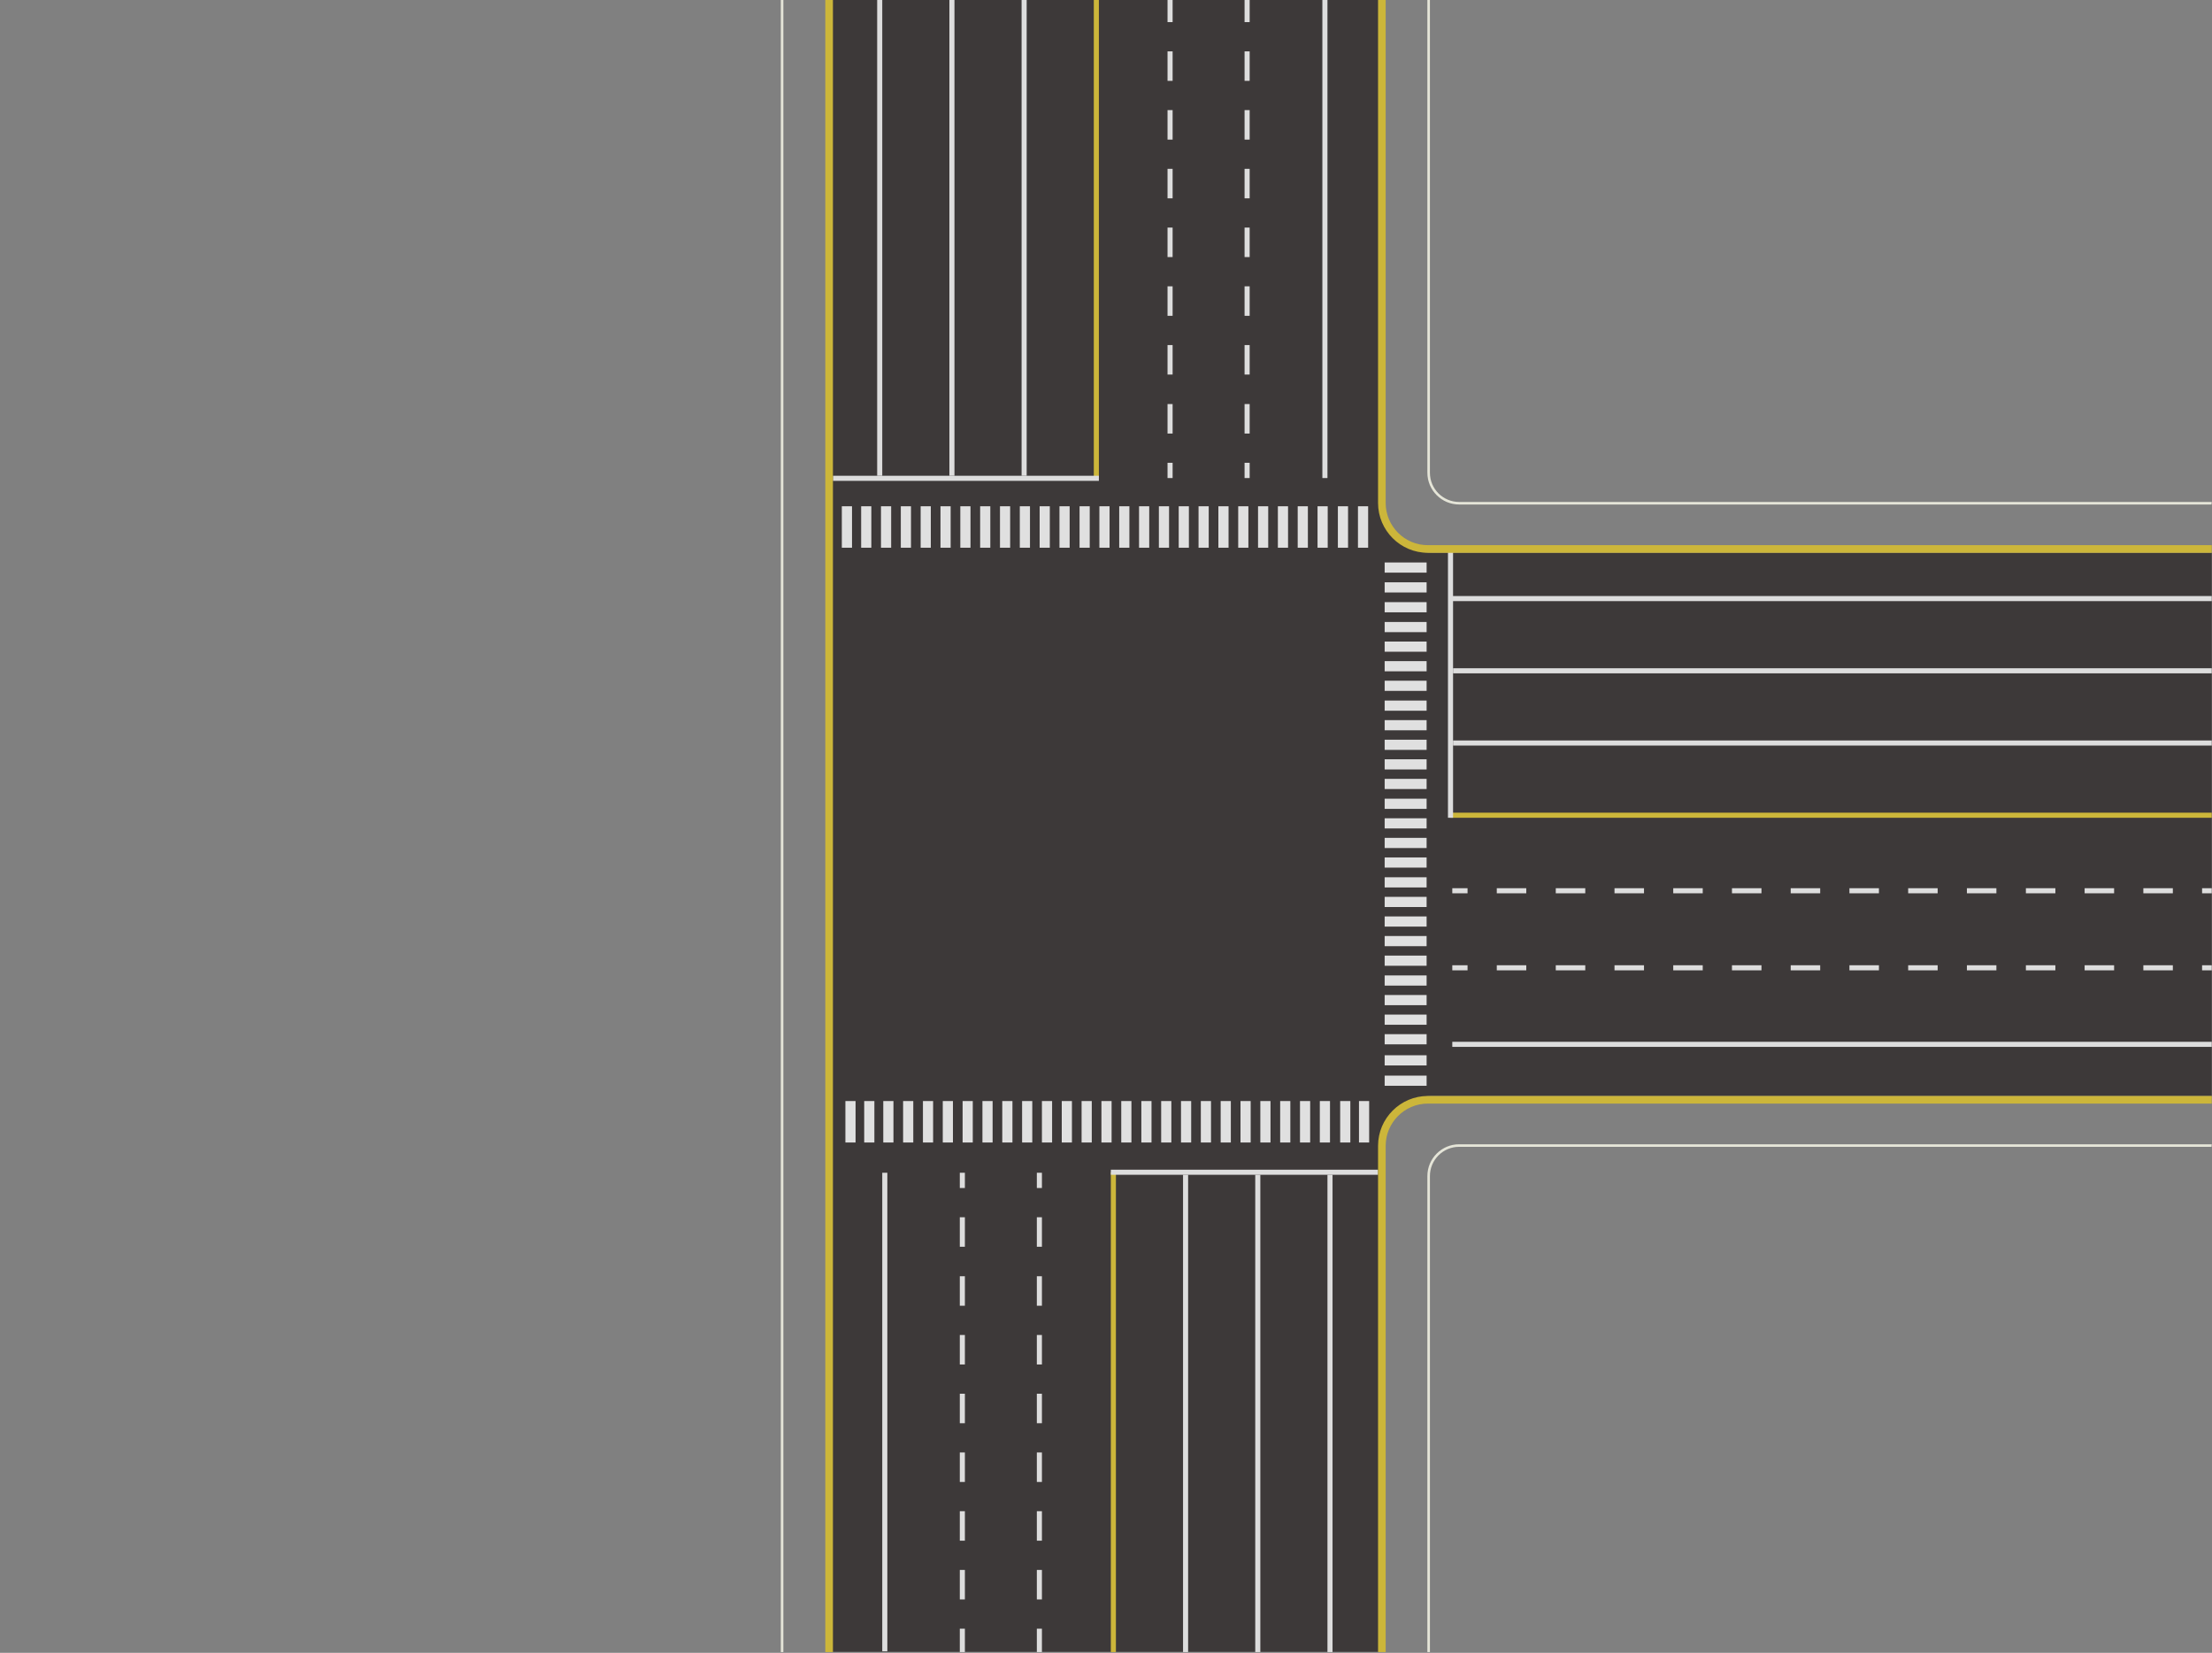 <?xml version="1.0" encoding="utf-8"?>
<!-- Generator: Adobe Illustrator 23.0.0, SVG Export Plug-In . SVG Version: 6.00 Build 0)  -->
<svg version="1.1" id="图层_1" xmlns="http://www.w3.org/2000/svg" xmlns:xlink="http://www.w3.org/1999/xlink" x="0px" y="0px"
	 viewBox="0 0 870 650" style="enable-background:new 0 0 870 650;" xml:space="preserve">
<rect x="0" y="0" width="870" height="650" fill="#808080" stroke="none"/>
<style type="text/css">
	.st0{fill:#3D3939;}
	.st1{opacity:0.9;}
	.st2{fill:#F2F2F2;}
	.st3{fill:#DDDDDD;}
	.st4{fill:#CCB63A;}
	.st5{fill:#E5E5D8;}
</style>
<path class="st0" d="M326.8,451.9v197.7l0,0h18h179.6h18l0,0V452c0-11.6,9.4-21,21-21h306.5l0,0v-18V235.4v-18l0,0H563.5
	c-11.4,0-21-9.6-21-21V-0.3l0,0h-18H344.9h-18l0,0v196.7"/>
<g id="人行道">
	<g class="st1">
		<g>
			<rect x="346.5" y="199.1" class="st2" width="4" height="16.3"/>
		</g>
		<g>
			<rect x="338.7" y="199.1" class="st2" width="4" height="16.3"/>
		</g>
		<g>
			<rect x="331.1" y="199.1" class="st2" width="4" height="16.3"/>
		</g>
		<g>
			<rect x="354.3" y="199.1" class="st2" width="4" height="16.3"/>
		</g>
		<g>
			<rect x="362.1" y="199.1" class="st2" width="4" height="16.3"/>
		</g>
		<g>
			<rect x="369.9" y="199.1" class="st2" width="4" height="16.3"/>
		</g>
		<g>
			<rect x="377.7" y="199.1" class="st2" width="4" height="16.3"/>
		</g>
		<g>
			<rect x="385.5" y="199.1" class="st2" width="4" height="16.3"/>
		</g>
		<g>
			<rect x="393.3" y="199.1" class="st2" width="4" height="16.3"/>
		</g>
		<g>
			<rect x="401.1" y="199.1" class="st2" width="4" height="16.3"/>
		</g>
		<g>
			<rect x="408.9" y="199.1" class="st2" width="4" height="16.3"/>
		</g>
		<g>
			<rect x="416.7" y="199.1" class="st2" width="4" height="16.3"/>
		</g>
		<g>
			<rect x="424.6" y="199.1" class="st2" width="4" height="16.3"/>
		</g>
		<g>
			<rect x="432.4" y="199.1" class="st2" width="4" height="16.3"/>
		</g>
		<g>
			<rect x="440.2" y="199.1" class="st2" width="4" height="16.3"/>
		</g>
		<g>
			<rect x="448" y="199.1" class="st2" width="4" height="16.3"/>
		</g>
		<g>
			<rect x="455.8" y="199.1" class="st2" width="4" height="16.3"/>
		</g>
		<g>
			<rect x="463.6" y="199.1" class="st2" width="4" height="16.3"/>
		</g>
		<g>
			<rect x="471.4" y="199.1" class="st2" width="4" height="16.3"/>
		</g>
		<g>
			<rect x="479.2" y="199.1" class="st2" width="4" height="16.3"/>
		</g>
		<g>
			<rect x="487" y="199.1" class="st2" width="4" height="16.3"/>
		</g>
		<g>
			<rect x="494.8" y="199.1" class="st2" width="4" height="16.3"/>
		</g>
		<g>
			<rect x="502.6" y="199.1" class="st2" width="4" height="16.3"/>
		</g>
		<g>
			<rect x="510.4" y="199.1" class="st2" width="4" height="16.3"/>
		</g>
		<g>
			<rect x="518.2" y="199.1" class="st2" width="4" height="16.3"/>
			<rect x="526.2" y="199.1" class="st2" width="4" height="16.3"/>
			<rect x="534.1" y="199.1" class="st2" width="4" height="16.3"/>
		</g>
	</g>
	<g class="st1">
		<rect x="544.6" y="236.8" class="st2" width="16.5" height="4"/>
		<rect x="544.6" y="229" class="st2" width="16.5" height="4"/>
		<rect x="544.6" y="221.2" class="st2" width="16.5" height="4"/>
		<rect x="544.6" y="244.6" class="st2" width="16.5" height="4"/>
		<rect x="544.6" y="252.3" class="st2" width="16.5" height="4"/>
		<rect x="544.6" y="260" class="st2" width="16.5" height="4"/>
		<rect x="544.6" y="267.7" class="st2" width="16.5" height="4"/>
		<rect x="544.6" y="275.5" class="st2" width="16.5" height="4"/>
		<rect x="544.6" y="283.2" class="st2" width="16.5" height="4"/>
		<rect x="544.6" y="290.9" class="st2" width="16.5" height="4"/>
		<rect x="544.6" y="298.6" class="st2" width="16.5" height="4"/>
		<rect x="544.6" y="306.3" class="st2" width="16.5" height="4"/>
		<rect x="544.6" y="314.1" class="st2" width="16.5" height="4"/>
		<rect x="544.6" y="321.8" class="st2" width="16.5" height="4"/>
		<rect x="544.6" y="329.5" class="st2" width="16.5" height="4"/>
		<rect x="544.6" y="337.2" class="st2" width="16.5" height="4"/>
		<rect x="544.6" y="345" class="st2" width="16.5" height="4"/>
		<rect x="544.6" y="352.7" class="st2" width="16.5" height="4"/>
		<rect x="544.6" y="360.4" class="st2" width="16.5" height="4"/>
		<rect x="544.6" y="368.1" class="st2" width="16.5" height="4"/>
		<rect x="544.6" y="375.8" class="st2" width="16.5" height="4"/>
		<rect x="544.6" y="383.6" class="st2" width="16.5" height="4"/>
		<rect x="544.6" y="391.3" class="st2" width="16.5" height="4"/>
		<rect x="544.6" y="399" class="st2" width="16.5" height="4"/>
		<rect x="544.6" y="406.7" class="st2" width="16.5" height="4"/>
		<rect x="544.6" y="415" class="st2" width="16.5" height="4"/>
		<rect x="544.6" y="423" class="st2" width="16.5" height="4"/>
	</g>
	<g class="st1">
		<g>
			<rect x="519.1" y="433" class="st2" width="4" height="16.3"/>
		</g>
		<g>
			<rect x="527.1" y="433" class="st2" width="4" height="16.3"/>
		</g>
		<g>
			<rect x="534.5" y="433" class="st2" width="4" height="16.3"/>
		</g>
		<g>
			<rect x="511.3" y="433" class="st2" width="4" height="16.3"/>
		</g>
		<g>
			<rect x="503.5" y="433" class="st2" width="4" height="16.3"/>
		</g>
		<g>
			<rect x="495.7" y="433" class="st2" width="4" height="16.3"/>
		</g>
		<g>
			<rect x="487.9" y="433" class="st2" width="4" height="16.3"/>
		</g>
		<g>
			<rect x="480.1" y="433" class="st2" width="4" height="16.3"/>
		</g>
		<g>
			<rect x="472.3" y="433" class="st2" width="4" height="16.3"/>
		</g>
		<g>
			<rect x="464.5" y="433" class="st2" width="4" height="16.3"/>
		</g>
		<g>
			<rect x="456.7" y="433" class="st2" width="4" height="16.3"/>
		</g>
		<g>
			<rect x="448.9" y="433" class="st2" width="4" height="16.3"/>
		</g>
		<g>
			<rect x="441" y="433" class="st2" width="4" height="16.3"/>
		</g>
		<g>
			<rect x="433.2" y="433" class="st2" width="4" height="16.3"/>
		</g>
		<g>
			<rect x="425.4" y="433" class="st2" width="4" height="16.3"/>
		</g>
		<g>
			<rect x="417.6" y="433" class="st2" width="4" height="16.3"/>
		</g>
		<g>
			<rect x="409.8" y="433" class="st2" width="4" height="16.3"/>
		</g>
		<g>
			<rect x="402" y="433" class="st2" width="4" height="16.3"/>
		</g>
		<g>
			<rect x="394.2" y="433" class="st2" width="4" height="16.3"/>
		</g>
		<g>
			<rect x="386.4" y="433" class="st2" width="4" height="16.3"/>
		</g>
		<g>
			<rect x="378.6" y="433" class="st2" width="4" height="16.3"/>
		</g>
		<g>
			<rect x="370.8" y="433" class="st2" width="4" height="16.3"/>
		</g>
		<g>
			<rect x="363" y="433" class="st2" width="4" height="16.3"/>
		</g>
		<g>
			<rect x="355.2" y="433" class="st2" width="4" height="16.3"/>
		</g>
		<g>
			<rect x="347.4" y="433" class="st2" width="4" height="16.3"/>
		</g>
		<g>
			<rect x="339.9" y="433" class="st2" width="4" height="16.3"/>
		</g>
		<g>
			<rect x="332.5" y="433" class="st2" width="4" height="16.3"/>
		</g>
	</g>
</g>
<g>
	<rect x="750.5" y="379.6" class="st3" width="11.6" height="2"/>
	<rect x="727.4" y="379.6" class="st3" width="11.6" height="2"/>
	<rect x="611.9" y="379.6" class="st3" width="11.6" height="2"/>
	<rect x="635" y="379.6" class="st3" width="11.6" height="2"/>
	<rect x="773.6" y="379.6" class="st3" width="11.6" height="2"/>
	<rect x="681.2" y="379.6" class="st3" width="11.6" height="2"/>
	<rect x="658.1" y="379.6" class="st3" width="11.6" height="2"/>
	<rect x="704.3" y="379.6" class="st3" width="11.6" height="2"/>
	<rect x="843" y="379.6" class="st3" width="11.6" height="2"/>
	<rect x="866.1" y="379.6" class="st3" width="3.8" height="2"/>
	<rect x="819.9" y="379.6" class="st3" width="11.6" height="2"/>
	<rect x="588.7" y="379.6" class="st3" width="11.6" height="2"/>
	<rect x="796.8" y="379.6" class="st3" width="11.6" height="2"/>
	<rect x="571.2" y="379.6" class="st3" width="6" height="2"/>
	<rect x="658.1" y="349.3" class="st3" width="11.6" height="2"/>
	<rect x="635" y="349.3" class="st3" width="11.6" height="2"/>
	<rect x="588.7" y="349.3" class="st3" width="11.6" height="2"/>
	<rect x="611.9" y="349.3" class="st3" width="11.6" height="2"/>
	<rect x="704.3" y="349.3" class="st3" width="11.6" height="2"/>
	<rect x="796.8" y="349.3" class="st3" width="11.6" height="2"/>
	<rect x="843" y="349.3" class="st3" width="11.6" height="2"/>
	<rect x="819.9" y="349.3" class="st3" width="11.6" height="2"/>
	<rect x="681.2" y="349.3" class="st3" width="11.6" height="2"/>
	<rect x="866.1" y="349.3" class="st3" width="3.8" height="2"/>
	<rect x="727.4" y="349.3" class="st3" width="11.6" height="2"/>
	<rect x="750.5" y="349.3" class="st3" width="11.6" height="2"/>
	<rect x="773.6" y="349.3" class="st3" width="11.6" height="2"/>
	<rect x="571.2" y="349.3" class="st3" width="6" height="2"/>
</g>
<g>
	<g>
		<rect x="570.5" y="319.6" class="st4" width="299.4" height="2"/>
	</g>
	<rect x="571.5" y="291.2" class="st3" width="298.4" height="2"/>
	<rect x="571.2" y="409.7" class="st3" width="298.7" height="2"/>
	<rect x="571.5" y="262.8" class="st3" width="298.4" height="2"/>
	<rect x="570.1" y="234.4" class="st3" width="299.8" height="2"/>
	<polygon class="st3" points="571.5,247.1 571.5,249.5 571.5,283.1 571.5,285.6 571.5,321.6 569.5,321.6 569.5,216.8 571.5,216.8 	
		"/>
</g>
<g>
	<rect x="489.5" y="-0.3" class="st3" width="2" height="9"/>
	<rect x="489.5" y="20.2" class="st3" width="2" height="11.6"/>
	<rect x="489.5" y="135.7" class="st3" width="2" height="11.6"/>
	<rect x="489.5" y="112.6" class="st3" width="2" height="11.6"/>
	<rect x="489.5" y="66.4" class="st3" width="2" height="11.6"/>
	<rect x="489.5" y="89.5" class="st3" width="2" height="11.6"/>
	<rect x="489.5" y="43.3" class="st3" width="2" height="11.6"/>
	<rect x="489.5" y="158.9" class="st3" width="2" height="11.6"/>
	<rect x="489.5" y="182" class="st3" width="2" height="6"/>
	<rect x="459.2" y="89.5" class="st3" width="2" height="11.6"/>
	<rect x="459.2" y="112.6" class="st3" width="2" height="11.6"/>
	<rect x="459.2" y="158.9" class="st3" width="2" height="11.6"/>
	<rect x="459.2" y="135.7" class="st3" width="2" height="11.6"/>
	<rect x="459.2" y="43.3" class="st3" width="2" height="11.6"/>
	<rect x="459.2" y="66.4" class="st3" width="2" height="11.6"/>
	<rect x="459.2" y="20.2" class="st3" width="2" height="11.6"/>
	<rect x="459.2" y="-0.3" class="st3" width="2" height="9"/>
	<rect x="459.2" y="182" class="st3" width="2" height="6"/>
</g>
<g>
	<g>
		<rect x="430.2" y="-0.3" class="st4" width="2" height="188.4"/>
	</g>
	<rect x="401.8" y="-0.3" class="st3" width="2" height="187.4"/>
	<rect x="373.4" y="-0.3" class="st3" width="2" height="187.4"/>
	<rect x="345" y="-0.3" class="st3" width="2" height="187.4"/>
	<rect x="520.1" y="-0.3" class="st3" width="2" height="188.3"/>
	<polyline class="st3" points="432.2,187.1 432.2,189.1 327.6,189.1 327.6,187.1 	"/>
</g>
<g>
	<rect x="377.5" y="640.5" class="st3" width="2" height="9.2"/>
	<rect x="377.5" y="617.4" class="st3" width="2" height="11.6"/>
	<rect x="377.5" y="501.9" class="st3" width="2" height="11.6"/>
	<rect x="377.5" y="525" class="st3" width="2" height="11.6"/>
	<rect x="377.5" y="571.2" class="st3" width="2" height="11.6"/>
	<rect x="377.5" y="548.1" class="st3" width="2" height="11.6"/>
	<rect x="377.5" y="594.3" class="st3" width="2" height="11.6"/>
	<rect x="377.5" y="478.7" class="st3" width="2" height="11.6"/>
	<rect x="377.5" y="461.2" class="st3" width="2" height="6"/>
	<rect x="407.8" y="548.1" class="st3" width="2" height="11.6"/>
	<rect x="407.8" y="525" class="st3" width="2" height="11.6"/>
	<rect x="407.8" y="478.7" class="st3" width="2" height="11.6"/>
	<rect x="407.8" y="501.9" class="st3" width="2" height="11.6"/>
	<rect x="407.8" y="594.3" class="st3" width="2" height="11.6"/>
	<rect x="407.8" y="571.2" class="st3" width="2" height="11.6"/>
	<rect x="407.8" y="617.4" class="st3" width="2" height="11.6"/>
	<rect x="407.8" y="640.5" class="st3" width="2" height="9.2"/>
	<rect x="407.8" y="461.2" class="st3" width="2" height="6"/>
</g>
<g>
	<g>
		<rect x="436.9" y="461" class="st4" width="2" height="188.7"/>
	</g>
	<rect x="465.3" y="462" class="st3" width="2" height="187.7"/>
	<rect x="347" y="461.2" class="st3" width="2" height="188.2"/>
	<rect x="493.7" y="462" class="st3" width="2" height="187.7"/>
	<rect x="522.1" y="462" class="st3" width="2" height="187.7"/>
	<polygon class="st3" points="511.6,462 509.2,462 475.5,462 473,462 436.9,462 436.9,460 542,460 542,462 	"/>
</g>
<path class="st5" d="M869.9,197.4h-296c-6.3,0-11.5-5.1-11.5-11.5V-0.3h-1l0,0v186.2c0,6.9,5.6,12.5,12.5,12.5h295.9L869.9,197.4
	L869.9,197.4z"/>
<path class="st4" d="M869.9,214.4H561.6c-9.2,0-16.6-7.5-16.6-16.6V-0.3h-3v198.1c0,10.8,8.8,19.6,19.6,19.6h308.3L869.9,214.4
	L869.9,214.4z"/>
<path class="st5" d="M869.9,450h-296c-6.9,0-12.5,5.6-12.5,12.5v187.2l0,0h1V462.5c0-6.3,5.1-11.5,11.5-11.5h295.9L869.9,450
	L869.9,450z"/>
<path class="st4" d="M869.9,434H561.6c-9.2,0-16.6,7.5-16.6,16.6v199.1h-3V450.6c0-10.8,8.8-19.6,19.6-19.6h308.3L869.9,434
	L869.9,434z"/>
<g>
	<path class="st5" d="M308.1,649.7v-650l0,0h-1v650"/>
</g>
<rect x="324.6" y="-0.3" class="st4" width="3" height="650"/>
</svg>
